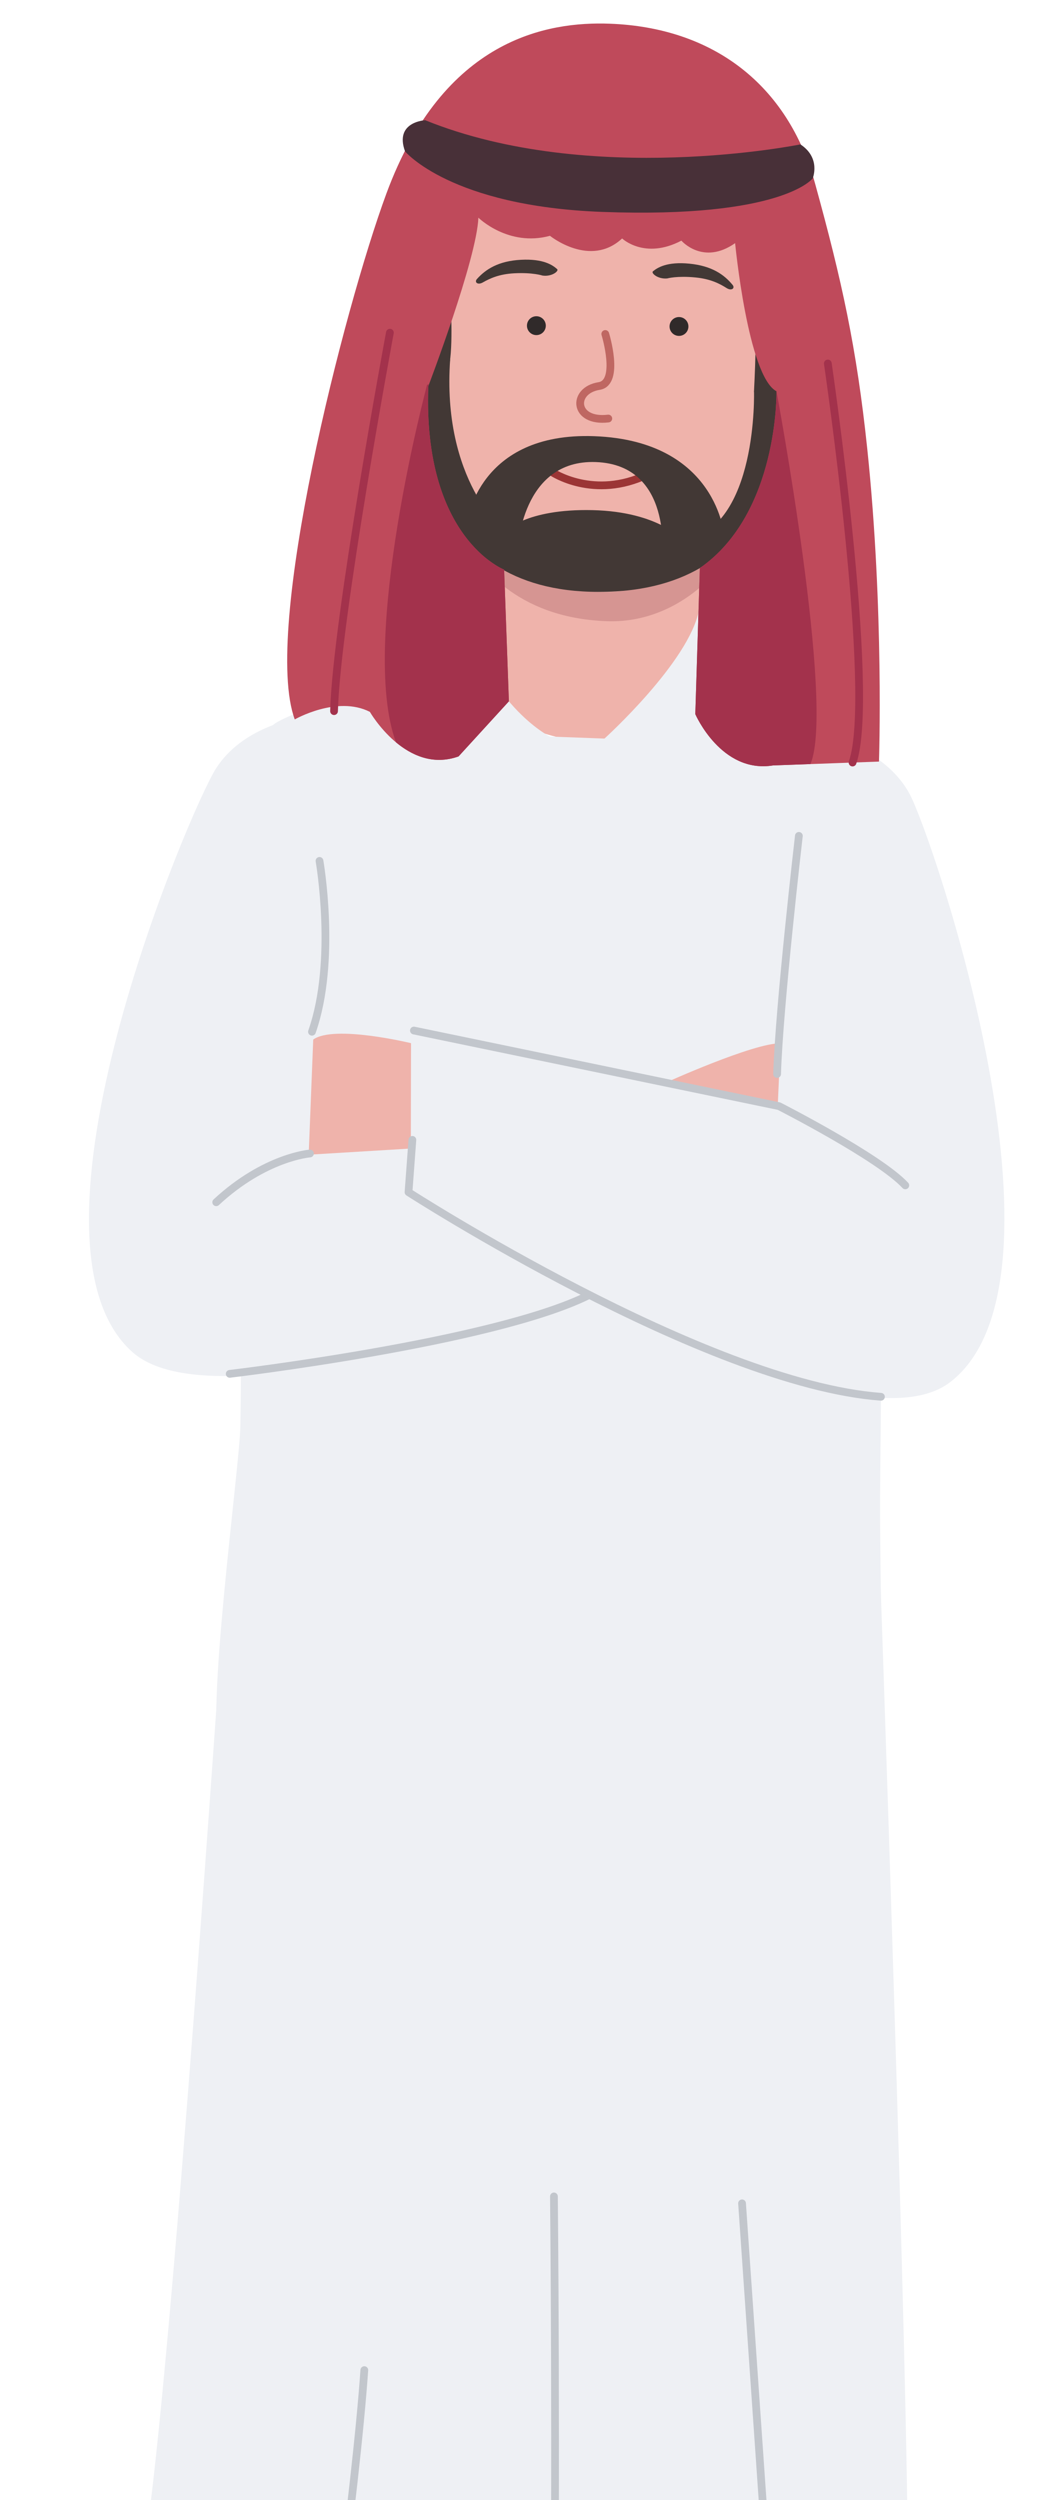 <svg width="167" height="396" viewBox="0 0 167 396" fill="none" xmlns="http://www.w3.org/2000/svg">
<path d="M68.141 49.138C68.141 49.138 60.003 44.948 57.029 51.942C55.234 56.166 58.102 68.119 70.001 65.338L68.141 49.138Z" fill="#EFB3AB"/>
<path d="M66.423 50.87C66.423 50.87 59.427 48.899 59.529 55.558C59.659 63.962 67.109 63.164 67.109 63.164C67.109 63.164 68.977 52.221 66.423 50.87Z" fill="#D69592"/>
<path d="M123.034 50.403C123.034 50.403 131.357 46.592 134.005 53.717C135.604 58.018 132.188 69.826 120.431 66.501L123.034 50.403Z" fill="#EFB3AB"/>
<path d="M124.671 52.212C124.671 52.212 131.751 50.566 131.342 57.213C130.825 65.601 123.42 64.462 123.42 64.462C123.42 64.462 122.058 53.444 124.671 52.212Z" fill="#D69592"/>
<path d="M73.353 64.476C73.353 64.476 76.519 85.465 70.639 106.12C70.639 106.12 79.686 117.086 94.631 117.636C106.036 118.056 113.203 112.321 112.297 108.442C110.256 99.702 111.095 76.893 111.095 76.893L73.353 64.476Z" fill="#EFB3AB"/>
<path d="M96.127 98.395C103.115 98.652 108.258 95.327 110.906 93.045C110.868 89.656 110.891 86.372 110.933 83.66L74.123 76.115C74.191 79.143 74.173 82.608 73.982 86.325C75.836 89.004 81.375 97.852 96.127 98.395Z" fill="#D69592"/>
<path d="M67.314 53.226C66.694 63.053 66.59 74.342 71.401 80.875C78.58 90.625 89.915 94.439 97.873 93.688C104.58 93.055 113.161 88.528 117.405 83.116C122.618 76.469 123.925 67.604 123.539 56.096C123.199 45.936 128.033 14.849 95.562 14.101C74.007 13.604 68.749 30.489 67.314 53.226Z" fill="#EFB3AB"/>
<path d="M75.569 44.194C76.974 42.633 78.989 41.336 82.549 41.149C86.11 40.961 87.583 42.004 88.281 42.632C88.594 42.913 87.454 43.866 85.954 43.648C85.954 43.648 84.439 43.132 81.472 43.289C79.098 43.414 77.646 44.085 76.49 44.742C75.673 45.205 75.124 44.688 75.569 44.194Z" fill="#423835"/>
<path d="M116.076 45.128C114.744 43.503 112.792 42.115 109.243 41.764C105.695 41.412 104.176 42.386 103.449 42.981C103.124 43.248 104.219 44.252 105.727 44.103C105.727 44.103 107.264 43.658 110.221 43.951C112.587 44.185 114.007 44.923 115.131 45.632C115.926 46.133 116.498 45.642 116.076 45.128Z" fill="#423835"/>
<path d="M86.48 51.62C86.461 52.445 85.777 53.098 84.951 53.079C84.126 53.06 83.473 52.376 83.492 51.55C83.511 50.725 84.195 50.072 85.02 50.091C85.846 50.11 86.499 50.794 86.48 51.62Z" fill="#302A2A"/>
<path d="M109.075 51.746C109.057 52.572 108.372 53.225 107.547 53.206C106.722 53.187 106.069 52.503 106.087 51.678C106.106 50.852 106.791 50.199 107.616 50.218C108.441 50.237 109.094 50.921 109.075 51.746Z" fill="#302A2A"/>
<path d="M95.903 52.9C95.903 52.9 98.27 60.616 94.926 61.144C90.58 61.831 90.856 66.955 96.382 66.295" stroke="#BF6762" stroke-width="1.227" stroke-miterlimit="10" stroke-linecap="round" stroke-linejoin="round"/>
<path d="M42.977 226.254C42.977 226.254 35.98 249.528 35.362 255.412C35.131 257.61 27.253 375.727 22.979 402.964C19.317 426.304 11.453 527.242 11.453 527.242C11.453 527.242 21.194 540.276 53.859 541.478C60.108 541.708 73.698 538.192 81.759 538.826C91.543 539.595 111.591 544.331 118.78 543.868C128.832 543.222 144.351 537.859 144.351 537.859C144.351 537.859 143.502 436.967 143.808 408.23C144.096 381.183 139.244 242.934 139.244 242.934L42.977 226.254Z" fill="#EEF0F4"/>
<path d="M117.701 111.397C116.707 95.608 110.765 96.571 110.765 96.571C109.243 104.804 95.776 116.987 95.776 116.987L87.124 116.669C87.124 116.669 76.743 111.464 72.964 95.179C72.964 95.179 69.529 93.477 68.233 96.58C66.937 99.683 62.307 107.782 62.307 107.782C62.307 107.782 44.786 113.044 43.14 114.953C39.3 119.407 39.708 153.084 38.423 189.603C37.75 208.751 38.375 210.639 38.077 226.073C37.955 232.417 32.364 273.063 34.943 277.883C34.943 277.883 52.293 287.517 88.101 288.835C119.17 289.979 140.014 278.072 140.014 278.072C140.014 278.072 139.403 248.489 139.446 237.429C139.492 225.788 139.806 216.964 139.35 197.256C138.436 157.744 142.218 123.204 139.421 120.466C135.239 116.375 117.701 111.397 117.701 111.397Z" fill="#EEF0F4"/>
<path d="M63.829 47.909C63.829 47.909 58.172 5.778 96.729 6.666C135.286 7.554 128.849 49.453 128.849 49.453C128.849 49.453 124.882 49.041 122.083 50.945C122.083 50.945 123.679 67.121 123.285 67.112C123.285 67.112 119.79 65.063 119.469 61.907C119.469 61.907 120.131 49.75 119.393 48.127C116.551 41.883 116.59 33.104 115.509 28.75C115.509 28.75 109.49 33.728 94.933 33.392C80.376 33.057 74.234 26.223 74.234 26.223C74.234 26.223 74.541 47.094 71.384 47.414C71.384 47.414 71.849 54.87 71.14 58.037C70.701 59.995 66.933 66.399 67.024 65.815C69.335 50.91 68.039 48.374 63.829 47.909Z" fill="#423835"/>
<path d="M87.472 74.78C87.472 74.78 94.107 79.263 102.643 75.129" stroke="#9B3535" stroke-width="1.227" stroke-miterlimit="10" stroke-linecap="round" stroke-linejoin="round"/>
<path d="M67.024 65.815C67.024 65.815 66.005 92.954 93.563 93.733C123.832 94.589 123.285 67.112 123.285 67.112L119.469 61.906C119.469 61.906 120.15 83.573 108.293 85.661C108.293 85.661 104.538 81.048 93.877 80.803C83.217 80.557 79.983 84.222 79.983 84.222C79.983 84.222 69.935 76.117 71.331 56.861L67.024 65.815Z" fill="#423835"/>
<path d="M46.761 113.866C46.761 113.866 38.407 115.172 34.228 121.714C30.049 128.254 1.151 196.501 20.979 214.165C37.205 228.619 114.938 197.146 114.938 197.146L111.116 172.589L49.49 177.802C49.49 177.802 50.615 117.12 46.761 113.866Z" fill="#EEF0F4"/>
<path d="M132.202 117.012C132.202 117.012 140.437 118.929 144.124 125.76C147.811 132.59 171.612 202.777 150.539 218.934C133.294 232.157 64.831 189 64.831 189L65.551 163.429L122.622 174.981C122.622 174.981 128.119 119.973 132.202 117.012Z" fill="#EEF0F4"/>
<path d="M65.125 165.234C65.125 165.234 52.916 162.274 49.629 164.664L48.909 182.9L65.091 181.921L65.125 165.234Z" fill="#EFB3AB"/>
<path d="M105.446 171.505C105.446 171.505 119.406 165.187 123.665 165.259L123.236 175.004L105.446 171.505Z" fill="#EFB3AB"/>
<path d="M65.339 180.552L64.726 188.837C64.726 188.837 111.827 219.199 139.582 221.246" stroke="#C2C6CC" stroke-width="1.227" stroke-miterlimit="10" stroke-linecap="round" stroke-linejoin="round"/>
<path d="M65.582 163.233L123.425 175.208C123.425 175.208 139.275 183.273 143.441 187.759" stroke="#C2C6CC" stroke-width="1.227" stroke-miterlimit="10" stroke-linecap="round" stroke-linejoin="round"/>
<path d="M126.576 132.399C126.576 132.399 123.431 159.54 123.13 170.12" stroke="#C2C6CC" stroke-width="1.227" stroke-miterlimit="10" stroke-linecap="round" stroke-linejoin="round"/>
<path d="M49.113 182.711C49.113 182.711 42.005 183.237 34.258 190.434" stroke="#C2C6CC" stroke-width="1.227" stroke-miterlimit="10" stroke-linecap="round" stroke-linejoin="round"/>
<path d="M36.397 217.613C36.397 217.613 77.938 212.708 93.179 205.205" stroke="#C2C6CC" stroke-width="1.227" stroke-miterlimit="10" stroke-linecap="round" stroke-linejoin="round"/>
<path d="M50.623 136.361C50.623 136.361 53.389 152.152 49.43 163.426" stroke="#C2C6CC" stroke-width="1.227" stroke-miterlimit="10" stroke-linecap="round" stroke-linejoin="round"/>
<path d="M35.923 534.48C35.923 534.48 55.102 413.345 57.724 375.418" stroke="#C2C6CC" stroke-width="1.227" stroke-miterlimit="10" stroke-linecap="round" stroke-linejoin="round"/>
<path d="M87.767 347.904C87.767 347.904 89.541 510.696 81.957 539.037" stroke="#C2C6CC" stroke-width="1.227" stroke-miterlimit="10" stroke-linecap="round" stroke-linejoin="round"/>
<path d="M117.573 349.001L130.65 537.968" stroke="#C2C6CC" stroke-width="1.227" stroke-miterlimit="10" stroke-linecap="round" stroke-linejoin="round"/>
<path d="M74.022 82.66C74.022 82.66 75.773 68.414 94.147 69.09C113.746 69.812 114.765 84.958 114.765 84.958L104.888 88.293C104.888 88.293 106.654 73.639 94.405 73.188C82.564 72.752 82.038 87.043 82.038 87.043L74.022 82.66Z" fill="#423835"/>
<path d="M96.608 3.753C86.808 3.392 70.3 6.065 61.217 30.671C54.506 48.853 41.498 99.861 46.703 113.954C46.703 113.954 53.386 110.111 58.604 112.756C58.604 112.756 64.368 122.781 72.654 119.815L80.631 111.089L79.876 90.235C79.876 90.235 66.975 85.262 67.862 61.172C67.862 61.172 75.555 41.012 75.796 34.479C75.796 34.479 80.53 39.151 87.138 37.35C87.138 37.35 93.491 42.49 98.571 37.771C98.571 37.771 102.126 41.173 107.962 38.117C107.962 38.117 111.379 42.087 116.475 38.513C116.475 38.513 118.504 59.591 123.03 61.977C123.03 61.977 123.401 81.287 110.887 89.986L110.167 113.116C110.167 113.116 114.257 122.574 122.483 121.242L139.269 120.633C139.269 120.633 140.09 96.595 137.413 71.092C135.731 55.071 133.383 44.444 129.147 29.084C124.818 13.387 112.969 4.356 96.608 3.753Z" fill="#BF4A5B"/>
<path d="M79.876 90.234C79.876 90.234 66.976 85.262 67.863 61.172C67.863 61.172 67.903 61.065 67.977 60.871C67.874 60.898 67.771 60.927 67.666 60.96C67.666 60.96 56.81 101.528 62.744 117.582C65.207 119.632 68.632 121.255 72.655 119.815L80.632 111.089L79.876 90.234Z" fill="#A3324C"/>
<path d="M123.029 61.976C123.029 61.976 123.4 81.286 110.886 89.985L110.166 113.115C110.166 113.115 114.257 122.574 122.483 121.241L128.409 121.026C132.346 111.805 123.029 61.976 123.029 61.976Z" fill="#A3324C"/>
<path d="M131.164 57.574C131.164 57.574 138.863 109.986 135.082 120.784" stroke="#A3324C" stroke-width="1.227" stroke-miterlimit="10" stroke-linecap="round" stroke-linejoin="round"/>
<path d="M61.776 52.697C61.776 52.697 53.296 98.235 52.927 112.642" stroke="#A3324C" stroke-width="1.227" stroke-miterlimit="10" stroke-linecap="round" stroke-linejoin="round"/>
<path d="M64.177 23.977C64.177 23.977 71.365 32.68 95.455 33.567C124.036 34.619 128.768 28.252 128.768 28.252C128.768 28.252 130.113 25.031 126.823 22.871C126.823 22.871 93.546 29.64 67.369 19.041C67.369 19.041 62.455 19.269 64.177 23.977Z" fill="#483038"/>
</svg>

